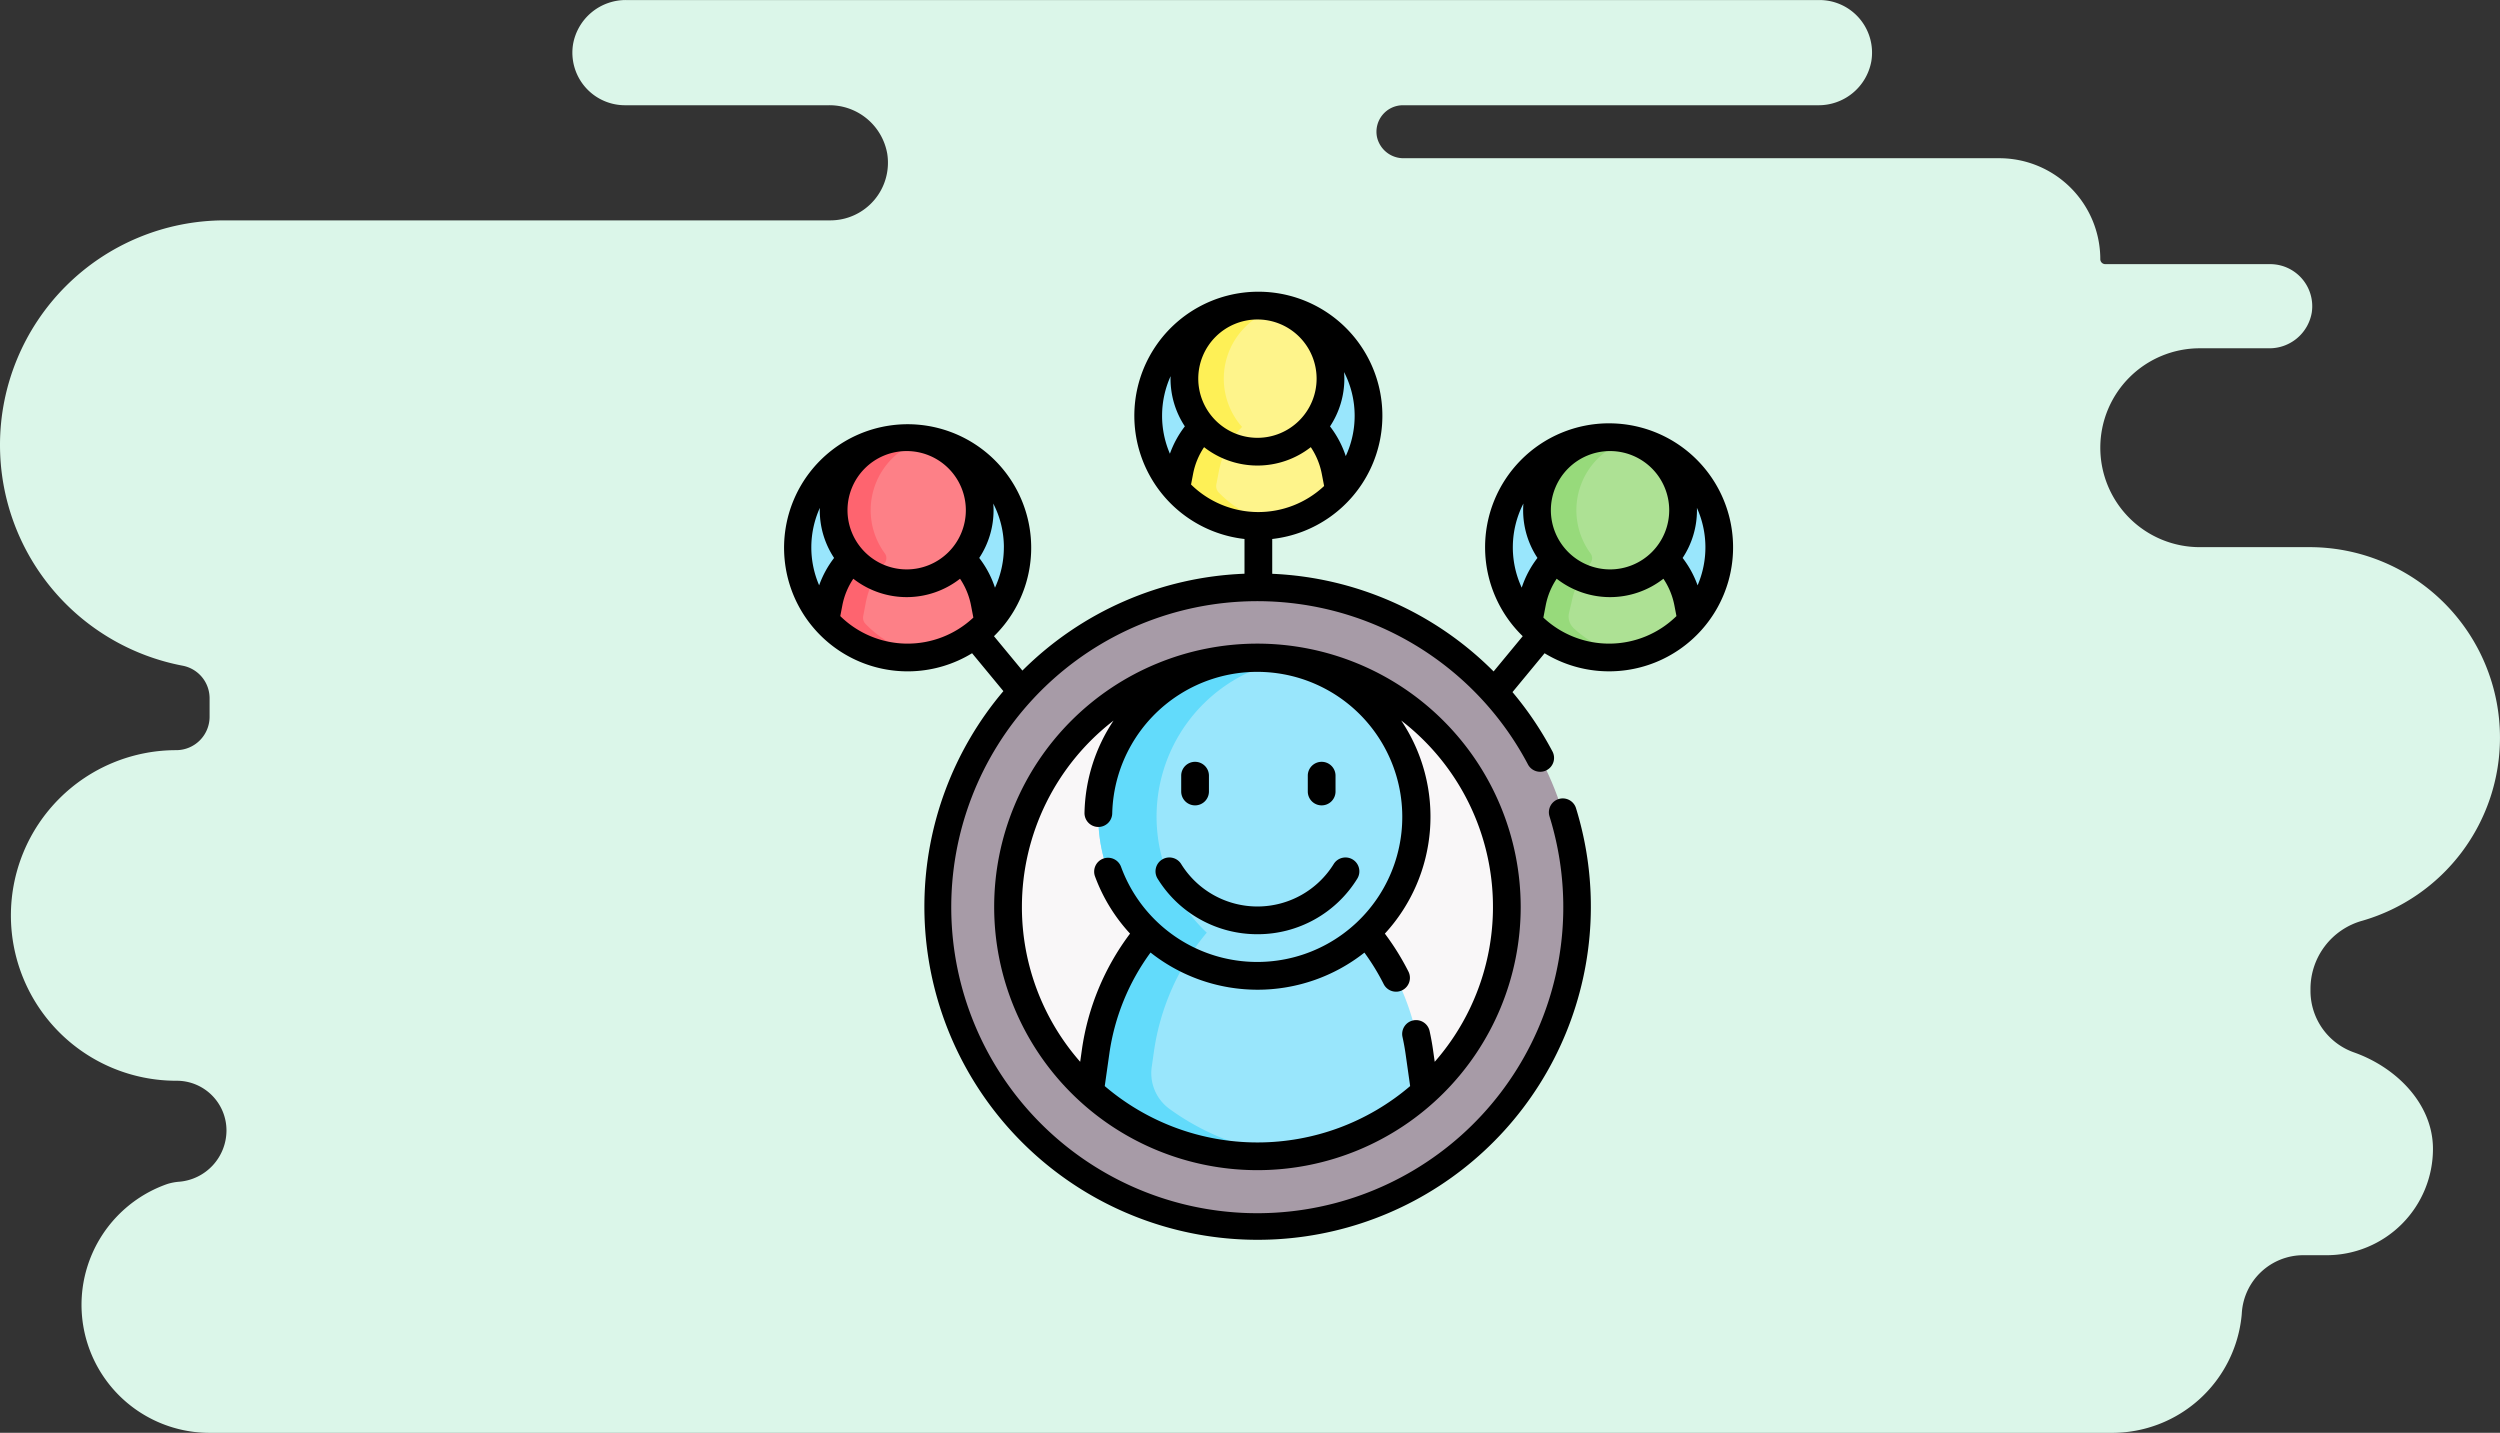 <svg xmlns="http://www.w3.org/2000/svg" width="346.966" height="198.857" viewBox="0 0 346.966 198.857">
  <rect x="0" y="0" width="346.966" height="198.857" fill="#333333" stroke="none"/>
  <g id="Grupo_57213" data-name="Grupo 57213" transform="translate(-888 -3180.51)">
    <path id="Trazado_101438" data-name="Trazado 101438" d="M329.329,108.441H314.094a13.8,13.8,0,0,1-13.8-13.8h0a13.8,13.8,0,0,1,13.8-13.8h9.591a5.957,5.957,0,0,0,5.959-4.972,5.842,5.842,0,0,0-5.777-6.706H300.978a.69.69,0,0,1-.685-.7,14.022,14.022,0,0,0-14.022-14h-82.62a3.766,3.766,0,0,1-3.738-2.916,3.68,3.68,0,0,1,3.6-4.437h57.592a7.429,7.429,0,0,0,7.41-6.1,7.3,7.3,0,0,0-7.2-8.5H95.748a7.429,7.429,0,0,0-7.41,6.1,7.3,7.3,0,0,0,7.2,8.5h28.28a8.132,8.132,0,0,1,8.111,6.679,8,8,0,0,1-7.886,9.3H39.981A31.181,31.181,0,0,0,8.8,94.263h0A31.183,31.183,0,0,0,34.181,124.9a4.6,4.6,0,0,1,3.707,4.538v2.544a4.634,4.634,0,0,1-4.634,4.634h0a22.941,22.941,0,0,0-22.941,22.941h0a22.941,22.941,0,0,0,22.941,22.94h.083a6.9,6.9,0,0,1,6.895,6.895v.017a7.161,7.161,0,0,1-6.517,7.1,7.493,7.493,0,0,0-1.689.316,17.765,17.765,0,0,0,5.91,34.538H301.783a18.06,18.06,0,0,0,18.131-16.355c.006-.083.013-.165.018-.247a8.554,8.554,0,0,1,8.5-8.052h3.27a14.76,14.76,0,0,0,14.76-14.76h0c0-6.147-4.955-11.231-10.887-13.36a9.05,9.05,0,0,1-6.111-8.472v-.426a9.815,9.815,0,0,1,7.185-9.4,26.449,26.449,0,0,0,19.113-25.41h0A26.437,26.437,0,0,0,329.329,108.441Z" transform="translate(879.2 3148.006)" fill="#dbf6e9"/>
    <g id="habilidades-blandas" transform="translate(996.75 3221)">
      <g id="Grupo_57191" data-name="Grupo 57191" transform="translate(1.924 1.924)">
        <path id="Trazado_101718" data-name="Trazado 101718" d="M398.207,105.126l15.411-.753a15.286,15.286,0,1,0-22.736.121Z" transform="translate(-289.546 -60.665)" fill="#99e6fc"/>
        <path id="Trazado_101719" data-name="Trazado 101719" d="M17.312,105.7l14.222-1.332,2.567.121a15.29,15.29,0,1,0-22.736-.121Z" transform="translate(-7.498 -60.665)" fill="#99e6fc"/>
        <g id="Grupo_57190" data-name="Grupo 57190" transform="translate(3.867)">
          <circle id="Elipse_1416" data-name="Elipse 1416" cx="44.354" cy="44.354" r="44.354" transform="translate(15.62 39.095)" fill="#a79ba7"/>
          <path id="Trazado_101720" data-name="Trazado 101720" d="M156.01,198.077A34.611,34.611,0,1,1,121.4,232.689a34.611,34.611,0,0,1,34.612-34.612Z" transform="translate(-96.037 -149.239)" fill="#f9f7f8"/>
          <g id="XMLID_561_" transform="translate(36.727 48.838)">
            <g id="Grupo_57189" data-name="Grupo 57189">
              <path id="Trazado_101721" data-name="Trazado 101721" d="M211.4,252.785a33.081,33.081,0,0,0-7.334-16.523l0,0a22.089,22.089,0,1,0-30.25,0l0,0a33.081,33.081,0,0,0-7.334,16.523l-.785,5.545a34.612,34.612,0,0,0,46.494,0Z" transform="translate(-165.688 -198.077)" fill="#99e6fc"/>
              <path id="Trazado_101722" data-name="Trazado 101722" d="M176.7,260.706a6.135,6.135,0,0,1-2.433-5.829l.3-2.092a33.081,33.081,0,0,1,7.334-16.523l0,0a22.081,22.081,0,0,1,11.08-37.805,22.083,22.083,0,0,0-19.168,37.805l0,0a33.081,33.081,0,0,0-7.334,16.523l-.785,5.545a34.481,34.481,0,0,0,23.247,8.969,34.953,34.953,0,0,0,4.044-.235A34.424,34.424,0,0,1,176.7,260.706Z" transform="translate(-165.688 -198.077)" fill="#62dbfb"/>
            </g>
          </g>
          <path id="Trazado_101723" data-name="Trazado 101723" d="M205.608,32.6l13.94.319,4.262.416a15.287,15.287,0,1,0-22.736-.121Z" transform="translate(-152.393 -7.766)" fill="#99e6fc"/>
          <path id="Trazado_101724" data-name="Trazado 101724" d="M234.379,30.743a11.95,11.95,0,0,0-1.155-3.308,12.107,12.107,0,0,0-2.063-2.833h0a10.137,10.137,0,1,0-15.2,0h0a12,12,0,0,0-3.218,6.141l-.475,2.466A15.282,15.282,0,0,0,235,33.33Z" transform="translate(-163.586 -7.762)" fill="#fef48b"/>
          <path id="Trazado_101725" data-name="Trazado 101725" d="M218.2,33.708a1.283,1.283,0,0,1-.341-1.136l.352-1.828a12.005,12.005,0,0,1,3.218-6.141h0A10.133,10.133,0,0,1,226.3,8.138,10.134,10.134,0,0,0,215.961,24.6h0a12.006,12.006,0,0,0-3.218,6.141l-.475,2.466a15.26,15.26,0,0,0,14.156,4.881,15.263,15.263,0,0,1-8.224-4.382Z" transform="translate(-163.588 -7.762)" fill="#fef056"/>
          <path id="Trazado_101726" data-name="Trazado 101726" d="M44.681,101.907a12.011,12.011,0,0,0-3.22-6.14,10.138,10.138,0,1,0-15.2,0,12.01,12.01,0,0,0-3.22,6.14l-.472,2.466a15.282,15.282,0,0,0,22.736.121Z" transform="translate(-22.568 -60.665)" fill="#fd8087"/>
          <path id="Trazado_101727" data-name="Trazado 101727" d="M28.16,104.855a1.241,1.241,0,0,1-.33-1.1l.355-1.852a12.014,12.014,0,0,1,2.6-5.458,1.137,1.137,0,0,0,.04-1.4,10.134,10.134,0,0,1,5.61-15.79,10.134,10.134,0,0,0-10.172,16.51,12.01,12.01,0,0,0-3.22,6.14l-.472,2.466a15.284,15.284,0,0,0,13.992,4.912,15.244,15.244,0,0,1-8.4-4.43Z" transform="translate(-22.569 -60.665)" fill="#fe646f"/>
          <path id="Trazado_101728" data-name="Trazado 101728" d="M424.652,101.9a12.01,12.01,0,0,0-3.22-6.14,10.137,10.137,0,1,0-15.2,0,12.009,12.009,0,0,0-3.22,6.14l-.624,2.587a15.282,15.282,0,0,0,22.736-.121Z" transform="translate(-304.92 -60.663)" fill="#ade194"/>
          <path id="Trazado_101729" data-name="Trazado 101729" d="M408.793,105.44a2.24,2.24,0,0,1-.648-2.17l.33-1.367a12.013,12.013,0,0,1,2.611-5.471,1.114,1.114,0,0,0,.039-1.375A10.134,10.134,0,0,1,416.563,79.3a10.134,10.134,0,0,0-10.332,16.465,12.009,12.009,0,0,0-3.22,6.14l-.624,2.587a15.262,15.262,0,0,0,14.046,4.761A15.24,15.24,0,0,1,408.793,105.44Z" transform="translate(-304.92 -60.662)" fill="#97da7b"/>
        </g>
      </g>
      <g id="Grupo_57192" data-name="Grupo 57192" transform="translate(0 0)">
        <path id="Trazado_101730" data-name="Trazado 101730" d="M150.436,190.574a36.537,36.537,0,1,0,36.537,36.537A36.578,36.578,0,0,0,150.436,190.574Zm-32.687,36.537a32.642,32.642,0,0,1,12.719-25.855,23.864,23.864,0,0,0-4.032,12.749,1.925,1.925,0,1,0,3.848.092,20.131,20.131,0,1,1,1.235,7.487,1.925,1.925,0,1,0-3.61,1.336,23.858,23.858,0,0,0,4.847,7.9,34.959,34.959,0,0,0-6.685,16.119l-.237,1.67A32.55,32.55,0,0,1,117.748,227.111Zm57.291,21.5-.237-1.67c-.121-.857-.284-1.748-.484-2.65a1.925,1.925,0,0,0-3.758.832c.178.806.323,1.6.431,2.358l.638,4.5a32.62,32.62,0,0,1-42.385,0l.638-4.5a31.114,31.114,0,0,1,5.717-14.035,23.94,23.94,0,0,0,29.683.01,31.357,31.357,0,0,1,2.685,4.39,1.925,1.925,0,0,0,3.438-1.732,35.138,35.138,0,0,0-3.285-5.292,23.963,23.963,0,0,0,2.267-29.58,32.635,32.635,0,0,1,4.653,47.369Z" transform="translate(-84.671 -141.737)"/>
        <path id="Trazado_101731" data-name="Trazado 101731" d="M215.226,316.764a16.232,16.232,0,0,0,13.883-7.755,1.925,1.925,0,0,0-3.273-2.025,12.455,12.455,0,0,1-21.219,0,1.925,1.925,0,0,0-3.273,2.025A16.233,16.233,0,0,0,215.226,316.764Z" transform="translate(-149.461 -227.597)"/>
        <path id="Trazado_101732" data-name="Trazado 101732" d="M216.971,260.415a1.924,1.924,0,0,0,1.925-1.925v-2.239a1.925,1.925,0,0,0-3.849,0v2.239A1.924,1.924,0,0,0,216.971,260.415Z" transform="translate(-159.862 -189.13)"/>
        <path id="Trazado_101733" data-name="Trazado 101733" d="M285.435,260.415a1.924,1.924,0,0,0,1.925-1.925v-2.239a1.925,1.925,0,0,0-3.849,0v2.239A1.924,1.924,0,0,0,285.435,260.415Z" transform="translate(-210.757 -189.13)"/>
        <path id="Trazado_101734" data-name="Trazado 101734" d="M114.574,18.525a17.2,17.2,0,0,0-11.991,29.544l-4.041,4.892A46.166,46.166,0,0,0,67.818,39.409V34.578a17.213,17.213,0,1,0-3.849,0V39.4A46.135,46.135,0,0,0,33.146,52.841L29.2,48.069a17.149,17.149,0,1,0-3.039,2.364l4.346,5.261a46.249,46.249,0,1,0,79.464,16.22,1.925,1.925,0,0,0-3.677,1.14,42.471,42.471,0,1,1-3.022-7.258,1.925,1.925,0,1,0,3.4-1.8,46.575,46.575,0,0,0-5.51-8.167l4.456-5.393a17.21,17.21,0,1,0,8.951-31.909ZM8.872,30.586A8.212,8.212,0,1,1,17.084,38.8,8.221,8.221,0,0,1,8.872,30.586Zm21.7,5.151a13.281,13.281,0,0,1-1.233,5.6,13.848,13.848,0,0,0-2.185-4.126,11.989,11.989,0,0,0,1.988-6.622c0-.313-.015-.622-.039-.928A13.267,13.267,0,0,1,30.576,35.737ZM5.032,30.258c0,.11-.009.218-.009.329a11.989,11.989,0,0,0,1.988,6.622,13.852,13.852,0,0,0-2.075,3.8,13.312,13.312,0,0,1,.1-10.753ZM7.869,45.279l.285-1.484a10.037,10.037,0,0,1,1.525-3.7,12.023,12.023,0,0,0,14.81,0,10.039,10.039,0,0,1,1.525,3.7l.325,1.691a13.331,13.331,0,0,1-18.47-.207ZM57.553,12.325a8.212,8.212,0,1,1,8.212,8.212A8.221,8.221,0,0,1,57.553,12.325Zm-.718,13.209a10.039,10.039,0,0,1,1.525-3.7,12.023,12.023,0,0,0,14.81,0,10.039,10.039,0,0,1,1.525,3.7l.325,1.691a13.33,13.33,0,0,1-18.47-.207Zm22.422-8.057a13.281,13.281,0,0,1-1.233,5.6,13.851,13.851,0,0,0-2.185-4.126,11.988,11.988,0,0,0,1.988-6.622c0-.309-.015-.614-.037-.917A13.262,13.262,0,0,1,79.257,17.476ZM53.714,11.982c0,.114-.01.228-.01.343a11.989,11.989,0,0,0,1.988,6.622,13.851,13.851,0,0,0-2.075,3.8,13.34,13.34,0,0,1,.1-10.768Zm73.137,29.029a13.845,13.845,0,0,0-2.075-3.8,11.989,11.989,0,0,0,1.988-6.622c0-.112,0-.223-.006-.334a13.34,13.34,0,0,1,.093,10.759ZM106.49,30.586A8.212,8.212,0,1,1,114.7,38.8,8.222,8.222,0,0,1,106.49,30.586Zm-3.813-.927c-.023.306-.036.615-.036.927a11.988,11.988,0,0,0,1.988,6.622,13.848,13.848,0,0,0-2.185,4.126,13.326,13.326,0,0,1,.233-11.676Zm2.771,15.827.325-1.691a10.037,10.037,0,0,1,1.525-3.7,12.023,12.023,0,0,0,14.81,0,10.043,10.043,0,0,1,1.525,3.7l.285,1.484a13.331,13.331,0,0,1-18.47.207Z" transform="translate(0 -0.264)"/>
      </g>
    </g>
  </g>
</svg>
